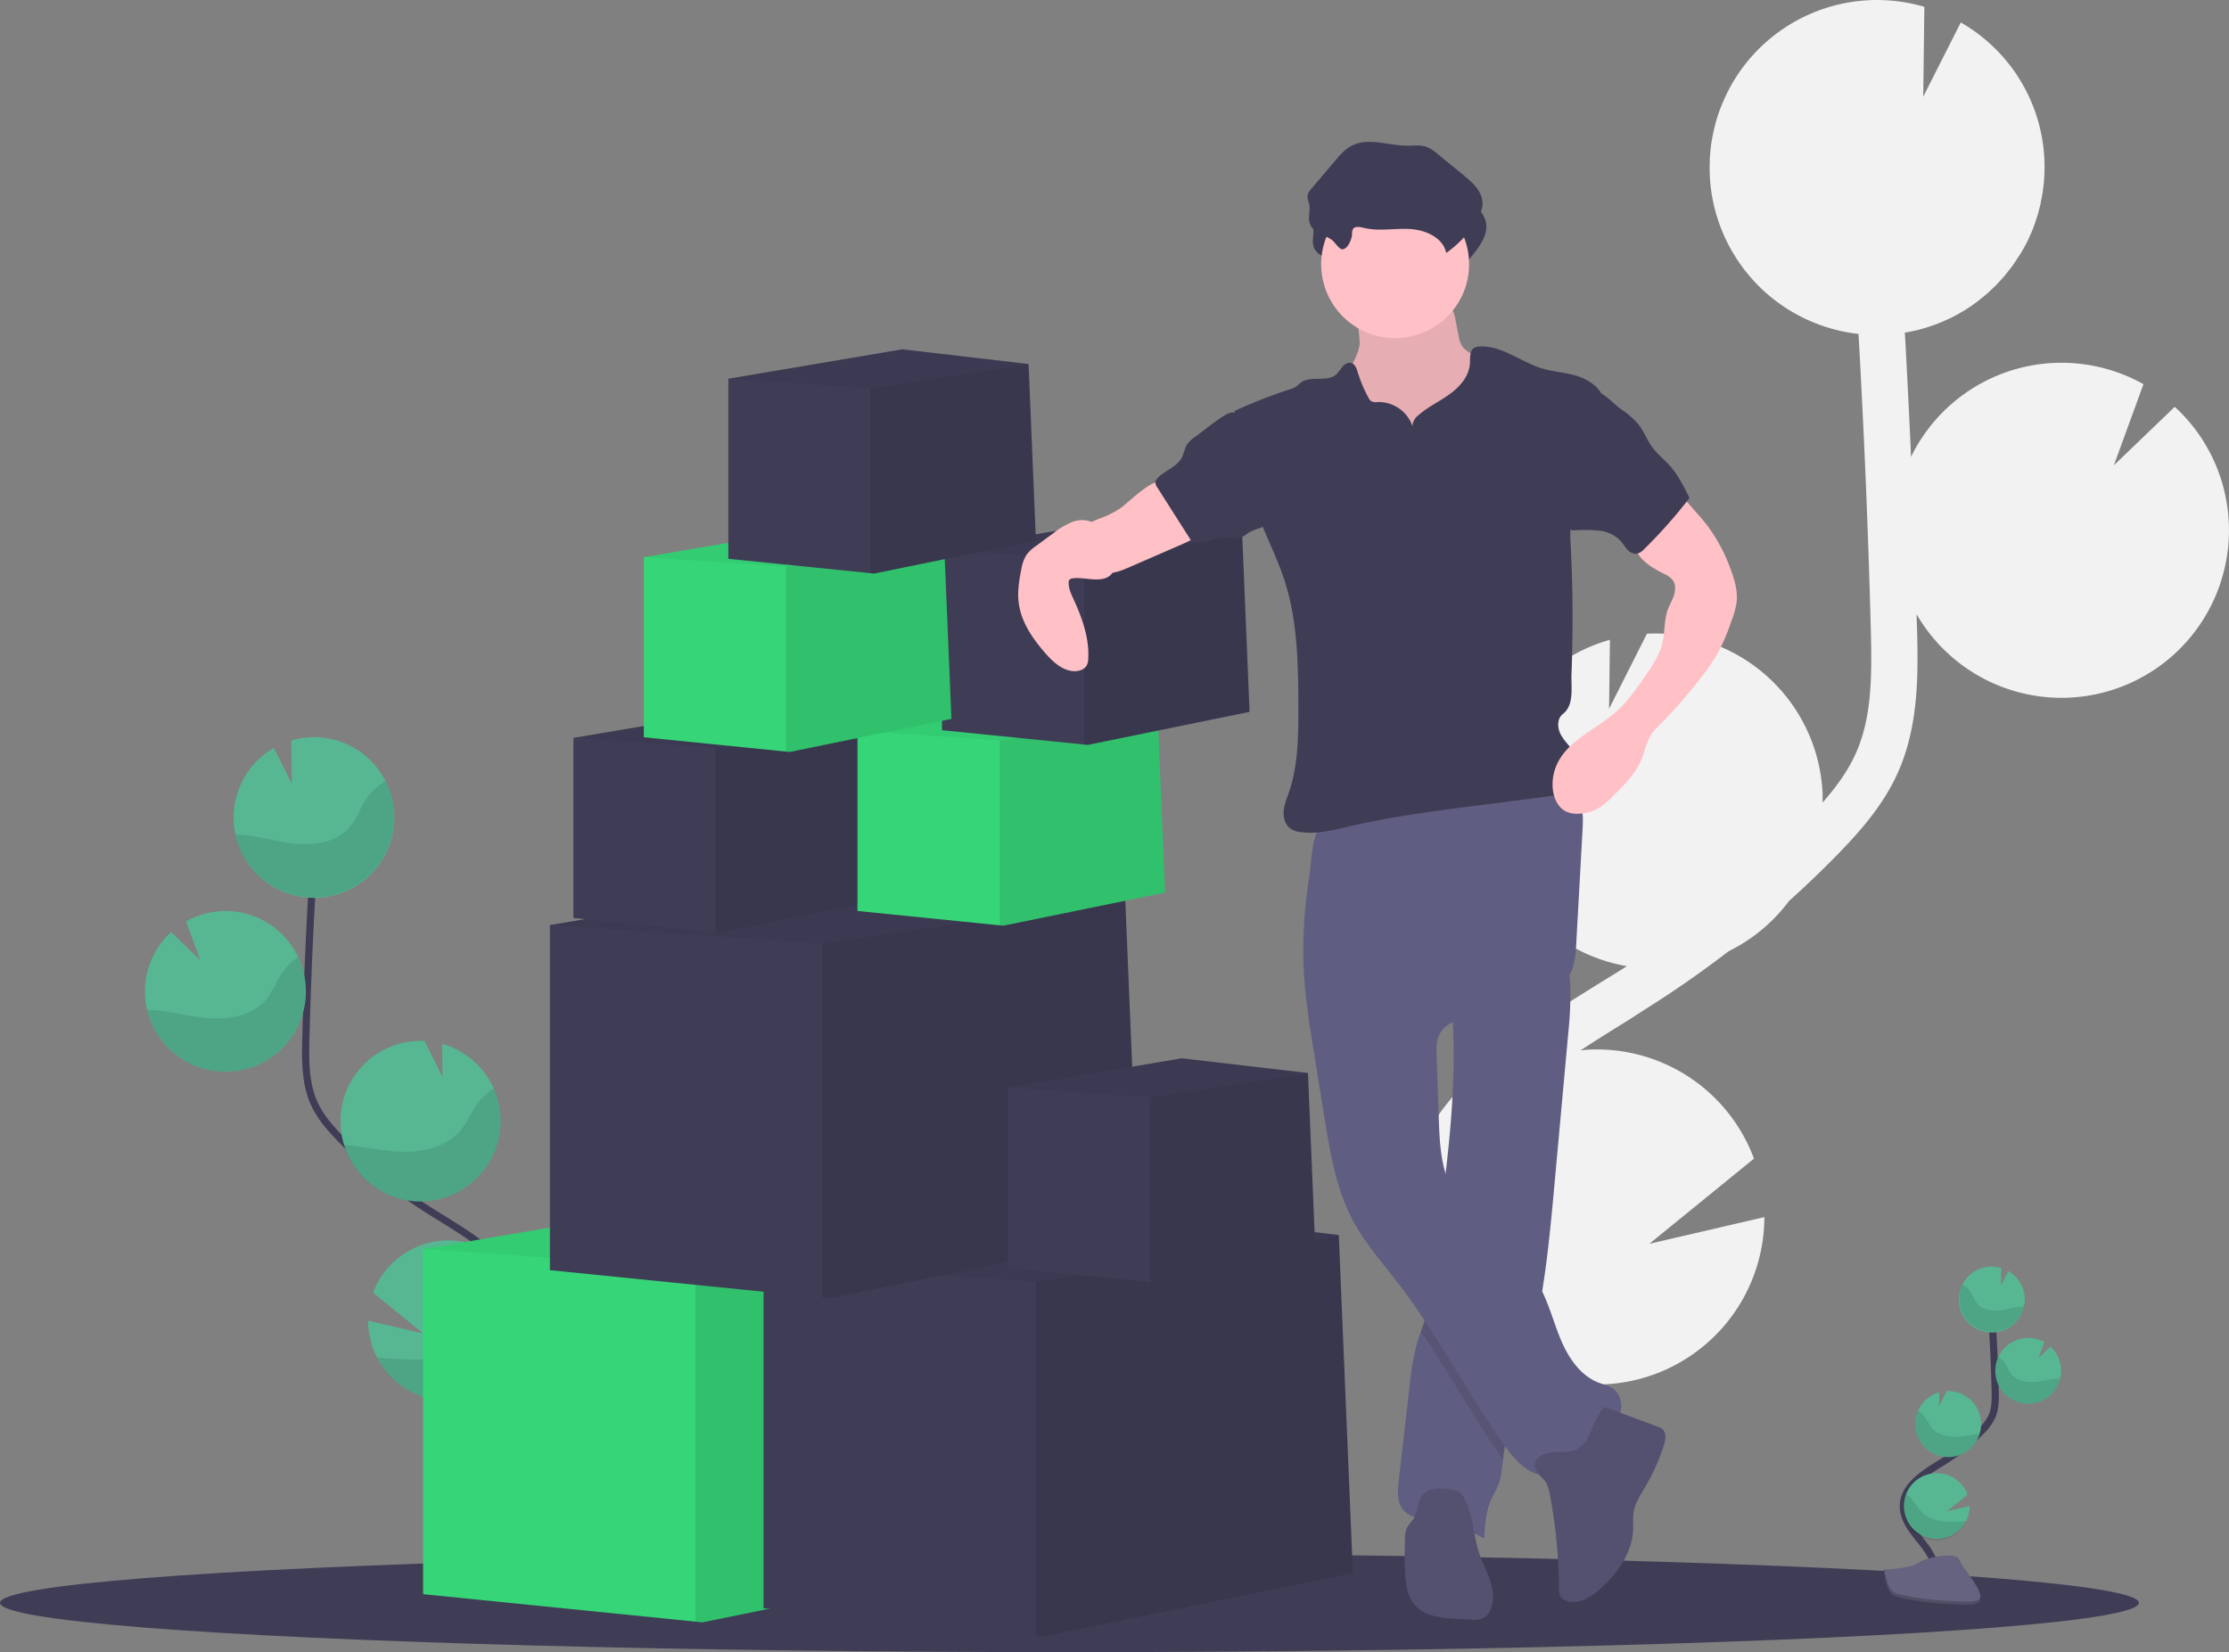 <svg xmlns="http://www.w3.org/2000/svg" width="1240.688" height="919.68" viewBox="0 0 1240.688 919.68">
  <rect x="0" y="0" width="1240.688" height="919.68" fill="#808080" stroke="none"/>
  <g id="splash_1" transform="translate(0 0.098)">
    <path id="Path_708" data-name="Path 708" d="M834.7,643.72l9.762-6.024c.928-.588,1.842-1.215,2.783-1.8a93.242,93.242,0,0,1-77.338-87.558,92.276,92.276,0,0,1,8.05-42.472,93.4,93.4,0,0,1,59.866-51.646l-.484,38.421,21.105-41.818a.835.835,0,0,1,.261,0,93.229,93.229,0,0,1,97.476,88.786c.079,1.777,0,3.529,0,5.227,7.345-8.377,14.01-17.355,18.426-27.2,8.939-19.929,9.148-42.5,8.4-69.928-1.411-54.364-3.751-109.134-6.809-163.746a93.177,93.177,0,0,1-82.788-88.2c-.131-2.862-.091-5.672,0-8.468a13.986,13.986,0,0,1,.1-2.091c.183-2.705.431-5.384.849-8.024a7.657,7.657,0,0,1,.235-1.307q.575-3.359,1.372-6.639c.209-.81.405-1.634.627-2.444a70.506,70.506,0,0,1,2.208-7.031c.274-.771.6-1.516.889-2.274.666-1.7,1.385-3.372,2.143-5.031.405-.876.8-1.738,1.229-2.614.1-.222.2-.444.313-.666h0a93.164,93.164,0,0,1,109.46-47.281l-.627,50,20.909-41.3a92.654,92.654,0,0,1,44.432,100.456h.1c-.144.667-.353,1.307-.51,1.96-.288,1.228-.6,2.444-.941,3.659-.444,1.555-.941,3.084-1.45,4.613-.392,1.137-.771,2.3-1.2,3.424-.627,1.647-1.307,3.254-2.065,4.861-.418.941-.8,1.895-1.306,2.823q-1.79,3.607-3.921,7.057c-.484.8-1.032,1.555-1.542,2.352-.993,1.542-2,3.071-3.084,4.561-.667.915-1.385,1.79-2.091,2.692-1.019,1.307-2.065,2.614-3.149,3.8-.771.876-1.555,1.738-2.365,2.614-1.137,1.2-2.313,2.365-3.529,3.515-.8.771-1.608,1.542-2.444,2.274-1.372,1.215-2.81,2.378-4.26,3.515-.732.575-1.437,1.176-2.2,1.725q-3.306,2.457-6.834,4.613c-.444.261-.915.483-1.307.745-1.96,1.163-3.92,2.248-6.025,3.267-.875.431-1.79.81-2.692,1.215-1.686.758-3.384,1.49-5.123,2.156-1.007.379-2.039.732-3.071,1.085-1.711.588-3.45,1.124-5.227,1.607-1.045.288-2.078.575-3.136.823-1.908.457-3.855.836-5.815,1.163a.666.666,0,0,0-.379.078q1.935,34.553,3.437,69.144a93.177,93.177,0,0,1,129.376-40.446l-16.479,45.151,33.9-32.553a92.967,92.967,0,0,1,30.057,64.375,91.236,91.236,0,0,1-2.366,25.679A93.19,93.19,0,0,1,1008.508,440c0,2.339.17,4.692.235,7.031.614,24.2,1.385,54.312-10.677,81.206-8.168,18.23-21.328,33.037-34.331,46.3-8.455,8.638-17.224,16.989-26.215,25.078a93.231,93.231,0,0,1-33.664,27.992q-22.151,17.067-45.87,31.965l-9.605,6.194c-8.873,5.5-17.969,11.147-26.894,16.989,1.568-.157,3.123-.327,4.718-.392A93.268,93.268,0,0,1,918,743.04l-58.258,47.425,64.035-14.859A93.269,93.269,0,0,1,790.111,859.57c1.438,1.8,2.888,3.594,4.326,5.384,2.862,3.568,5.711,7.109,8.494,10.624,37.9,48,48.457,93.582,29.678,128.331l-22.817-12.337c18.3-33.821-9.148-77.1-27.222-99.92-2.731-3.45-5.528-6.926-8.351-10.455C750,851.141,722.561,817.006,723.253,775.174,724.233,712.185,785.51,674.2,834.7,643.72Z" transform="translate(58.283 -98.18)" fill="#f2f2f2"/>
    <ellipse id="Ellipse_64" data-name="Ellipse 64" cx="595.261" cy="27.443" rx="595.261" ry="27.443" transform="translate(0 864.694)" fill="#3f3d56"/>
    <path id="Path_709" data-name="Path 709" d="M952.625,810.225c3.921-7.2-.523-16.021-5.593-22.451s-11.252-13.069-11.121-21.289c.183-11.761,12.663-18.7,22.647-24.934A110.846,110.846,0,0,0,978.879,725.2a29.778,29.778,0,0,0,6.26-8.364c2.051-4.6,2-9.827,1.868-14.872q-.653-25.17-2.483-50.287" transform="translate(123.537 71.681)" fill="none" stroke="#3f3d56" stroke-miterlimit="10" stroke-width="4"/>
    <path id="Path_710" data-name="Path 710" d="M996.232,655.108a18.373,18.373,0,0,0-9.148-15.029l-4.1,8.128.118-9.827a18.337,18.337,0,1,0,13.068,16.727Z" transform="translate(130.791 67.364)" fill="#57b793"/>
    <path id="Path_711" data-name="Path 711" d="M970.7,752.262a18.3,18.3,0,1,1,.876-14.767l-11.448,9.318,12.6-2.927A18.29,18.29,0,0,1,970.7,752.262Z" transform="translate(123.609 94.359)" fill="#57b793"/>
    <path id="Path_712" data-name="Path 712" d="M960.164,727.322a18.3,18.3,0,0,1-19.158-17.472,18.037,18.037,0,0,1,1.581-8.351,18.375,18.375,0,0,1,11.762-10.167l-.092,7.566,4.156-8.233h0a18.348,18.348,0,0,1,1.712,36.657Z" transform="translate(125.093 83.636)" fill="#57b793"/>
    <path id="Path_713" data-name="Path 713" d="M994.233,704.6a18.316,18.316,0,1,1,8.1-34.265l-3.241,8.887,6.665-6.4a18.3,18.3,0,0,1,5.933,12.663,17.881,17.881,0,0,1-.471,5.044A18.3,18.3,0,0,1,994.233,704.6Z" transform="translate(135.548 76.683)" fill="#57b793"/>
    <path id="Path_714" data-name="Path 714" d="M993.714,657.594c-4.234.47-8.351,1.79-12.6,2.052s-8.913-.758-11.6-4.065c-1.45-1.777-2.169-4.025-3.4-5.959a13.071,13.071,0,0,0-4.613-4.352,18.3,18.3,0,1,0,34.291,12.179C995.087,657.476,994.394,657.528,993.714,657.594Z" transform="translate(130.839 69.714)" opacity="0.1"/>
    <path id="Path_715" data-name="Path 715" d="M994.243,702.136A18.3,18.3,0,0,1,976.8,676a13.593,13.593,0,0,1,3.685,3.7c1.307,1.973,2.091,4.247,3.634,6.063,2.848,3.359,7.736,4.457,12.166,4.248s8.691-1.451,13.068-1.856c.6,0,1.229-.1,1.843-.118a18.3,18.3,0,0,1-16.95,14.1Z" transform="translate(135.538 79.143)" opacity="0.1"/>
    <path id="Path_716" data-name="Path 716" d="M960.164,724.773A18.3,18.3,0,0,1,941.006,707.3a18.039,18.039,0,0,1,1.581-8.351,15.067,15.067,0,0,1,3.921,3.724c1.425,2.013,2.313,4.326,3.92,6.182,3.1,3.45,8.3,4.665,12.99,4.548s8.913-1.216,13.434-1.555A18.373,18.373,0,0,1,960.164,724.773Z" transform="translate(125.093 86.185)" opacity="0.1"/>
    <path id="Path_717" data-name="Path 717" d="M970.821,749.529A18.332,18.332,0,0,1,937.379,734.5a19.023,19.023,0,0,1,4.025,3.594c1.738,2.13,2.888,4.534,4.913,6.534,3.75,3.673,9.8,5.227,15.186,5.332A78.66,78.66,0,0,0,970.821,749.529Z" transform="translate(123.493 97.092)" opacity="0.1"/>
    <path id="Path_718" data-name="Path 718" d="M927.54,768.488s14.467-.445,18.831-3.554,22.216-6.822,23.353-1.83,21.759,24.83,5.41,24.908-37.976-2.614-42.328-5.227S927.54,768.488,927.54,768.488Z" transform="translate(120.969 105.119)" fill="#656380"/>
    <path id="Path_719" data-name="Path 719" d="M975.422,784.448c-16.336.131-37.977-2.614-42.329-5.228-3.306-2.012-4.639-9.265-5.07-12.611h-.484s.915,11.67,5.227,14.375,25.979,5.332,42.328,5.228c4.718,0,6.351-1.725,6.259-4.208C980.741,783.481,978.937,784.422,975.422,784.448Z" transform="translate(120.969 106.945)" opacity="0.2"/>
    <path id="Path_720" data-name="Path 720" d="M339.328,832.9c-9.488-17.563,1.307-39.074,13.643-54.73s27.443-31.939,27.117-51.894c-.471-28.672-30.893-45.6-55.2-60.794a269.59,269.59,0,0,1-49.568-39.845c-5.972-6.1-11.761-12.611-15.238-20.4-5.018-11.213-4.888-23.954-4.561-36.238q1.568-61.421,6.064-122.607" transform="translate(-85.268 8.691)" fill="none" stroke="#3f3d56" stroke-miterlimit="10" stroke-width="4"/>
    <path id="Path_721" data-name="Path 721" d="M224.772,454.679a44.706,44.706,0,0,1,22.321-36.591l10.01,19.8-.3-23.967a44.72,44.72,0,1,1-32.03,40.8Z" transform="translate(-94.677 -1.832)" fill="#57b793"/>
    <path id="Path_722" data-name="Path 722" d="M286.94,691.518a44.694,44.694,0,0,0,84.408-18.3,44.119,44.119,0,0,0-2.914-18.139,44.72,44.72,0,0,0-83.637.483l27.927,22.713L282,671.131A44.212,44.212,0,0,0,286.94,691.518Z" transform="translate(-77.102 63.939)" fill="#57b793"/>
    <path id="Path_723" data-name="Path 723" d="M312.666,630.807a44.72,44.72,0,0,0,14.179-87.715l.235,18.414-10.063-20.034H316.9a44.723,44.723,0,0,0-4.169,89.348Z" transform="translate(-80.756 37.85)" fill="#57b793"/>
    <path id="Path_724" data-name="Path 724" d="M229.629,575.537A44.72,44.72,0,1,0,209.869,491.9l7.841,21.654-16.192-15.643a44.511,44.511,0,0,0-14.506,30.868,43.6,43.6,0,0,0,1.137,12.31,44.707,44.707,0,0,0,41.479,34.448Z" transform="translate(-106.264 20.891)" fill="#57b793"/>
    <path id="Path_725" data-name="Path 725" d="M230.56,460.857c10.324,1.137,20.36,4.339,30.71,4.979s21.733-1.83,28.28-9.88c3.528-4.339,5.293-9.827,8.272-14.558a31.73,31.73,0,0,1,11.265-10.6,44.72,44.72,0,1,1-83.637,29.678C227.188,460.557,228.887,460.674,230.56,460.857Z" transform="translate(-94.453 3.908)" opacity="0.1"/>
    <path id="Path_726" data-name="Path 726" d="M229.337,569.523a44.746,44.746,0,0,0,42.537-63.773,33.074,33.074,0,0,0-8.991,8.991c-3.189,4.809-5.11,10.363-8.86,14.78-6.966,8.181-18.858,10.86-29.652,10.376s-21.21-3.567-31.952-4.548c-1.49-.131-3.006-.235-4.509-.275A44.706,44.706,0,0,0,229.337,569.523Z" transform="translate(-105.972 26.905)" opacity="0.1"/>
    <path id="Path_727" data-name="Path 727" d="M312.216,624.6a44.707,44.707,0,0,0,42.89-62.95,36.155,36.155,0,0,0-9.448,9.148c-3.476,4.9-5.646,10.546-9.71,15.068-7.54,8.4-20.217,11.37-31.651,11.095-11.069-.235-21.733-2.953-32.736-3.8A44.746,44.746,0,0,0,312.216,624.6Z" transform="translate(-80.305 44.057)" opacity="0.1"/>
    <path id="Path_728" data-name="Path 728" d="M285.78,684.794a44.694,44.694,0,0,0,84.408-18.3,44.115,44.115,0,0,0-2.914-18.138,44.757,44.757,0,0,0-9.8,8.743c-4.247,5.227-7.057,11.056-11.971,15.891-9.148,8.965-23.9,12.677-37.035,13.068A191.786,191.786,0,0,1,285.78,684.794Z" transform="translate(-75.942 70.662)" opacity="0.1"/>
    <path id="Path_729" data-name="Path 729" d="M508.234,711.816,335.733,747.1l-3.921-.392L180.22,731.418v-192.1L365.79,507.95l134.6,15.682.039.849.013.418Z" transform="translate(55.297 155.885)" fill="#36d678"/>
    <path id="Path_730" data-name="Path 730" d="M472.642,707.934l-172.5,35.284-3.921-.392V545.887L464.84,520.6Z" transform="translate(90.889 159.766)" opacity="0.1"/>
    <path id="Path_731" data-name="Path 731" d="M500.446,524.9l-.052.039-168.581,24.83L180.22,539.314,365.79,507.95l134.6,15.682.039.849Z" transform="translate(55.297 155.885)" opacity="0.05"/>
    <path id="Path_732" data-name="Path 732" d="M653.234,717.816,480.733,753.1l-3.921-.392L325.22,737.418v-192.1L510.79,513.95l134.6,15.682.039.849.013.418Z" transform="translate(99.787 157.726)" fill="#3f3d56"/>
    <path id="Path_733" data-name="Path 733" d="M617.642,713.934l-172.5,35.284-3.921-.392V551.887L609.84,526.6Z" transform="translate(135.38 161.607)" opacity="0.1"/>
    <path id="Path_734" data-name="Path 734" d="M645.446,530.9l-.052.039-168.581,24.83L325.22,545.314,510.79,513.95l134.6,15.682.039.849Z" transform="translate(99.787 157.726)" opacity="0.05"/>
    <path id="Path_735" data-name="Path 735" d="M562.235,573.815,389.733,609.1l-3.921-.392L234.22,593.418v-192.1L419.79,369.95l134.6,15.682.039.849.013.418Z" transform="translate(71.866 113.542)" fill="#3f3d56"/>
    <path id="Path_736" data-name="Path 736" d="M526.642,569.934l-172.5,35.284-3.921-.392V407.887L518.84,382.6Z" transform="translate(107.458 117.423)" opacity="0.1"/>
    <path id="Path_737" data-name="Path 737" d="M554.446,386.9l-.052.039-168.581,24.83L234.22,401.314,419.79,369.95l134.6,15.682.039.849Z" transform="translate(71.866 113.542)" opacity="0.05"/>
    <path id="Path_738" data-name="Path 738" d="M600.415,557.092l-90.027,18.426-2.052-.209-79.116-7.985V467.065l96.849-16.375,70.255,8.194.026.444v.209Z" transform="translate(131.698 138.316)" fill="#3f3d56"/>
    <path id="Path_739" data-name="Path 739" d="M581.839,555.064,491.812,573.49l-2.052-.209V470.5l88.015-13.2Z" transform="translate(150.273 140.344)" opacity="0.1"/>
    <path id="Path_740" data-name="Path 740" d="M596.35,459.537l-.026.026-87.989,12.964-79.116-5.463,96.849-16.375,70.255,8.194.026.444Z" transform="translate(131.698 138.316)" opacity="0.05"/>
    <path id="Path_741" data-name="Path 741" d="M415.415,408.092l-90.027,18.413-2.052-.2-79.115-7.985V318.065l96.849-16.375,70.255,8.194.026.444v.209Z" transform="translate(74.934 92.598)" fill="#3f3d56"/>
    <path id="Path_742" data-name="Path 742" d="M396.839,406.064l-90.027,18.413-2.052-.2V321.5l88.015-13.2Z" transform="translate(93.51 94.626)" opacity="0.1"/>
    <path id="Path_743" data-name="Path 743" d="M411.35,310.537l-.026.026-87.989,12.964-79.115-5.463,96.849-16.375,70.255,8.194.026.444Z" transform="translate(74.934 92.598)" opacity="0.05"/>
    <path id="Path_744" data-name="Path 744" d="M536.415,405.092l-90.028,18.413-2.052-.2-79.115-7.984V315.064l96.849-16.374,70.255,8.194.026.445v.209Z" transform="translate(112.061 91.677)" fill="#36d678"/>
    <path id="Path_745" data-name="Path 745" d="M517.839,403.064l-90.028,18.413-2.052-.2V318.5l88.015-13.2Z" transform="translate(130.636 93.705)" opacity="0.1"/>
    <path id="Path_746" data-name="Path 746" d="M532.35,307.537l-.026.026-87.989,12.964-79.115-5.463,96.849-16.374,70.255,8.194.026.445Z" transform="translate(112.061 91.677)" opacity="0.05"/>
    <path id="Path_747" data-name="Path 747" d="M572.415,328.092l-90.028,18.413-2.052-.2-79.115-7.985V238.064l96.849-16.374,70.255,8.194.026.444v.209Z" transform="translate(123.107 68.051)" fill="#3f3d56"/>
    <path id="Path_748" data-name="Path 748" d="M553.839,326.064l-90.028,18.413-2.052-.2V241.5l88.015-13.2Z" transform="translate(141.682 70.08)" opacity="0.1"/>
    <path id="Path_749" data-name="Path 749" d="M568.35,230.537l-.026.026-87.989,12.964-79.115-5.463,96.849-16.374,70.255,8.194.026.444Z" transform="translate(123.107 68.051)" opacity="0.05"/>
    <path id="Path_750" data-name="Path 750" d="M706.906,250.694c-.954,8.494-7.436,15.342-9.84,23.523-3.607,12.35,2.614,25.614,11.186,35.284a78.108,78.108,0,0,0,54.39,25.8,23.4,23.4,0,0,0,8.991-.98,19.523,19.523,0,0,0,6.835-4.679c6.43-6.469,9.893-15.421,11.265-24.451s.85-18.217.313-27.326a15.462,15.462,0,0,0-1.019-5.515A14.02,14.02,0,0,0,785.485,268a82.344,82.344,0,0,0-15.224-11.069c-2.353-1.307-4.875-2.614-6.377-4.874a15.94,15.94,0,0,1-1.973-5.842l-1.686-8.573a16.8,16.8,0,0,0-2.47-6.952c-2.966-4-8.651-4.548-13.63-4.744l-18.3-.719c-5.684-.222-13.16-1.856-18.714-.732-5.227,1.032-3.463,5.815-2.522,10.154A73.442,73.442,0,0,1,706.906,250.694Z" transform="translate(49.932 -59.514)" fill="#ffc0c6"/>
    <path id="Path_751" data-name="Path 751" d="M706.906,250.694c-.954,8.494-7.436,15.342-9.84,23.523-3.607,12.35,2.614,25.614,11.186,35.284a78.108,78.108,0,0,0,54.39,25.8,23.4,23.4,0,0,0,8.991-.98,19.523,19.523,0,0,0,6.835-4.679c6.43-6.469,9.893-15.421,11.265-24.451s.85-18.217.313-27.326a15.462,15.462,0,0,0-1.019-5.515A14.02,14.02,0,0,0,785.485,268a82.344,82.344,0,0,0-15.224-11.069c-2.353-1.307-4.875-2.614-6.377-4.874a15.94,15.94,0,0,1-1.973-5.842l-1.686-8.573a16.8,16.8,0,0,0-2.47-6.952c-2.966-4-8.651-4.548-13.63-4.744l-18.3-.719c-5.684-.222-13.16-1.856-18.714-.732-5.227,1.032-3.463,5.815-2.522,10.154A73.442,73.442,0,0,1,706.906,250.694Z" transform="translate(49.932 -59.514)" opacity="0.1"/>
    <path id="Path_752" data-name="Path 752" d="M815.549,547.091l-7.762,85.1c-2.026,22.32-4.09,44.733-8.063,66.766-1.307,7.593-2.979,15.146-4.887,22.634-5.306,20.792-13,41.113-15.486,62.427-.079.614-.144,1.307-.209,1.869-.51,4.7-.954,9.462-2.614,13.853-1.307,3.254-3.149,6.22-4.5,9.435-2.614,6.429-3.032,13.539-3.359,20.5a88.4,88.4,0,0,0-30.436-10.455c-5.227-.771-10.912-1.307-14.375-5.227-3.92-4.26-3.463-10.781-2.81-16.505q3.084-26.659,6.142-53.292a138.936,138.936,0,0,1,3.921-22.634c.706-2.47,1.555-4.9,2.418-7.332,1.189-3.345,2.391-6.691,3.293-10.128a122,122,0,0,0,2.587-16.766c2.1-17.878,4.639-35.716,6.861-53.58l.118-.941c3.333-27.077,5.867-54.286,5.136-81.56-.1-4.038-.275-8.076-.536-12.127-.365-5.868-.9-8.978,3.92-12.65,5.371-4.051,12.442-6.887,18.583-9.54,3.306-1.437,39.715-14.375,40.512-11.526A70.931,70.931,0,0,1,816.62,524,206.743,206.743,0,0,1,815.549,547.091Z" transform="translate(57.479 26.677)" fill="#605d82"/>
    <path id="Path_753" data-name="Path 753" d="M796.722,668.949c-1.307,7.593-2.979,15.146-4.887,22.634-5.306,20.792-13,41.113-15.486,62.427-.078.614-.144,1.307-.209,1.869-16.231-23.183-29.9-48.118-45.739-71.549,1.189-3.345,2.392-6.691,3.293-10.128a122.013,122.013,0,0,0,2.718-16.871c2.1-17.877,4.639-35.716,6.861-53.58l.118-.941a55.488,55.488,0,0,0,3.921,10.99c10.638,21.615,35.912,32.54,48.274,53.227Q796.2,667.994,796.722,668.949Z" transform="translate(60.481 56.686)" opacity="0.1"/>
    <path id="Path_754" data-name="Path 754" d="M680.387,532.71c.536,17.328,3.306,34.513,6.077,51.633l5.711,35.284c3.123,19.341,6.39,39.061,15.538,56.377,6.848,12.963,16.7,24.019,25.627,35.637,21.929,28.567,38.408,60.938,59.2,90.341,6.051,8.547,14.689,17.8,25,16.009,6.77-1.163,11.684-6.808,16.989-11.147,6.273-5.123,13.827-8.873,18.766-15.3s5.907-17.094-.784-21.667c-2.287-1.555-5.071-2.143-7.658-3.137-10.363-3.92-17.081-14.062-21.341-24.307s-6.861-21.236-12.545-30.763c-12.363-20.687-37.65-31.612-48.288-53.24-5.959-12.1-6.534-26.137-6.978-39.558l-1.163-34.383c-.131-3.764-.222-7.671,1.307-11.108,4.064-9.148,16.348-10.01,26.307-11.173a89.852,89.852,0,0,0,32.24-10.167c5.737-3.1,11.33-7.044,14.375-12.794,2.8-5.227,3.175-11.382,3.5-17.315l3.45-62.323c.3-5.358.562-10.912-1.307-15.93-4.744-12.624-20.687-16.754-34.16-16.152-25.065,1.124-48.2,11.905-71.876,19.2a183.776,183.776,0,0,1-17.812,4.639c-5.228,1.059-11.761.627-16.78,2.326-8.991,3.032-8.769,22.713-10.037,30.867A259.113,259.113,0,0,0,680.387,532.71Z" transform="translate(45.113 2.885)" fill="#605d82"/>
    <path id="Path_755" data-name="Path 755" d="M783.892,737.779c2.208,2.235,2.927,5.5,3.5,8.586a292.914,292.914,0,0,1,4.966,51.894,8.6,8.6,0,0,0,.928,4.7,6,6,0,0,0,2.444,1.96c6.39,3.045,13.8-1.2,19.132-5.868,9.867-8.638,18.218-20.243,18.779-33.35.144-3.372-.235-6.782.353-10.115.863-4.94,3.751-9.239,6.286-13.552a115.08,115.08,0,0,0,10.455-23.287c.967-3.058,1.62-6.9-.784-9.031a8.4,8.4,0,0,0-2.836-1.476l-28.881-10.716c-2.509-.928-8.73,15.055-9.709,16.806-2.418,4.273-4.823,6.691-9.671,7.684s-10.834-.445-15.46,2.026C775.554,728.213,779.461,733.323,783.892,737.779Z" transform="translate(75.362 85.737)" fill="#535070"/>
    <path id="Path_756" data-name="Path 756" d="M756.348,737.039a8.8,8.8,0,0,0-2.2-2.784,9.842,9.842,0,0,0-4.43-1.5c-5.489-.941-12-1.555-15.8,2.536-3.554,3.829-2.94,10.062-5.906,14.375a44.759,44.759,0,0,0-3.032,3.921,14.718,14.718,0,0,0-1.307,7.031c-.157,6.652-.314,13.33.157,19.969.379,5.567,1.307,11.409,4.8,15.773,5.593,7,15.682,8.011,24.621,8.455l7.253.379a14.381,14.381,0,0,0,5.933-.549,9.737,9.737,0,0,0,5.123-5.633c3.777-9.383-2.2-19.485-5.881-28.894C761.431,759.281,762.189,747.271,756.348,737.039Z" transform="translate(58.369 96.344)" fill="#535070"/>
    <path id="Path_757" data-name="Path 757" d="M708.578,219.881a5.921,5.921,0,0,1,.405-2.8c1.058-1.869,3.829-1.307,5.92-.836,8.4,2.117,17.263.2,25.927.693s18.413,4.822,20.151,13.317a63,63,0,0,0,15.983-16.414c2.4-3.594,4.5-7.71,4.169-12.023-.47-6.22-5.685-10.873-10.455-14.819L756.3,175.239a21.83,21.83,0,0,0-6.456-4.1c-3.319-1.137-6.952-.588-10.455-.588-10.455,0-21.667-4.77-30.985,0-3.92,2-6.835,5.436-9.657,8.782L685.9,194.541a8.116,8.116,0,0,0-2.065,3.489c-.366,1.856.588,3.685.928,5.554.6,3.4-.862,7.031.262,10.3,1.868,5.41,8.455,6.181,12.48,9.292,1.49,1.15,3.842,5.084,5.633,5.031C706.291,228.14,708.486,222.39,708.578,219.881Z" transform="translate(46.169 -76.596)" fill="#3f3d56"/>
    <circle id="Ellipse_65" data-name="Ellipse 65" cx="41.165" cy="41.165" r="41.165" transform="translate(735.38 105.818)" fill="#ffc0c6"/>
    <path id="Path_758" data-name="Path 758" d="M750.071,289.962a19.943,19.943,0,0,0-19.354-13.356,5.816,5.816,0,0,1-3.581-.458,4.956,4.956,0,0,1-1.477-1.829,72.831,72.831,0,0,1-6-14.192c-.654-2.183-1.556-4.757-3.764-5.319-1.777-.457-3.594.693-4.783,2.091a45.814,45.814,0,0,1-3.424,4.3c-5.228,4.626-14.375.4-19.851,4.652-.9.693-1.647,1.581-2.614,2.222a11.885,11.885,0,0,1-3.019,1.307A289.364,289.364,0,0,0,651,281.573c3.659,22.007,7.4,44.432,15.969,65.015,4.077,9.8,8.691,19.406,11.958,29.508,7.24,22.386,7.553,46.34,7.645,69.876,0,16.1,0,32.54-5.227,47.778-1.176,3.45-2.613,6.874-2.94,10.455s.745,7.632,3.685,9.775a12.427,12.427,0,0,0,5.685,2c9.031,1.307,18.126-1.072,27.012-3.136,23.823-5.515,48.131-8.677,72.373-11.762l40.642-5.227a23.778,23.778,0,0,0,8.416-2.182c7.436-4.064,8.141-15.251,3.515-22.36-2.209-3.411-5.332-6.208-7.2-9.814s-2.012-8.678,1.189-11.173c6.534-5.1,4.574-14.545,4.887-22.8q1.307-34.657-.353-69.262a135.558,135.558,0,0,1-.235-14.375c.458-8.129,2.47-16.087,4.482-23.994l12.35-48.614c-3.228-5.1-9.409-8.338-15.251-9.8s-11.945-1.895-17.708-3.685c-11.761-3.659-22.321-12.938-34.644-12.075a6.34,6.34,0,0,0-2.692.653c-2.771,1.581-2.339,5.58-2.509,8.769-.392,7.07-5.593,12.964-11.317,17.106s-12.284,7.148-17.551,11.866a7.841,7.841,0,0,0-3.111,5.855Z" transform="translate(36.118 -52.899)" fill="#3f3d56"/>
    <path id="Path_759" data-name="Path 759" d="M607.137,318.447a48.32,48.32,0,0,1-8.651,4.456c-2.875,1.137-5.947,2.039-8.3,4.025A13.14,13.14,0,0,0,587.3,330.5,15.852,15.852,0,0,0,601.91,354.11c3.777-.2,7.344-1.725,10.807-3.228l29.038-12.637c4.914-2.13,10.219-4.613,12.546-9.448a2.279,2.279,0,0,0,.287-1.5,2.471,2.471,0,0,0-1.2-1.307,65.041,65.041,0,0,1-16.9-15.943c-1.189-1.621-2.614-5.436-4.339-6.417C626.008,300.217,612.064,315.258,607.137,318.447Z" transform="translate(15.946 -35.266)" fill="#ffc0c6"/>
    <path id="Path_760" data-name="Path 760" d="M855.791,307l10.7,12.232c2.3,2.614,4.6,5.227,6.691,8.05a93.664,93.664,0,0,1,12.258,23.092c2.326,6.1,4.26,12.611,3.45,19.093a47.02,47.02,0,0,1-2.679,9.71,120.044,120.044,0,0,1-7.279,17.511,99.642,99.642,0,0,1-8.141,12.245A286.332,286.332,0,0,1,843.65,439.97c-3.659,3.62-5.227,9.488-6.782,14.375-2.94,9.03-9.932,16.074-16.688,22.739A46.005,46.005,0,0,1,813,483.252a23.264,23.264,0,0,1-13.068,3.711,14.373,14.373,0,0,1-5.867-1.215c-4.626-2.2-6.979-7.54-7.462-12.637a27.051,27.051,0,0,1,2.248-13.539c6.142-13.6,21.915-19.5,33.063-29.43,6.534-5.815,11.539-13.134,16.479-20.36a70.633,70.633,0,0,0,8.325-14.6c2.483-6.652,1.516-14.519,3.7-21.262.915-2.862,2.614-5.436,3.542-8.272s1.241-6.195-.5-8.638a12.477,12.477,0,0,0-4.848-3.555c-7.122-3.607-15.094-8.259-16.453-16.139a17.279,17.279,0,0,1,3.188-12.324,50.989,50.989,0,0,1,8.978-9.409C847.427,312.789,852.667,309.692,855.791,307Z" transform="translate(77.691 -34.078)" fill="#ffc0c6"/>
    <path id="Path_761" data-name="Path 761" d="M608.355,330.45c-1.882-3.816-4.248-7.71-8.063-9.605a14.846,14.846,0,0,0-11.762,0,44.582,44.582,0,0,0-10.3,6.221l-9.226,6.808a22.725,22.725,0,0,0-5.476,5.057,21.053,21.053,0,0,0-2.848,7.841c-1.307,6.364-2.366,12.912-1.45,19.354,1.463,10.455,7.736,19.5,14.636,27.443,4.312,4.94,9.644,9.932,16.2,10.154,2.836.091,5.985-1.033,7.161-3.607a8.925,8.925,0,0,0,.64-3.215c.706-11.6-3.45-22.935-8.285-33.507-1.307-2.875-2.718-5.855-2.614-9a2.432,2.432,0,0,1,.392-1.516,2.534,2.534,0,0,1,1.568-.771c6.625-1.307,18.048,3.842,22.687-3.515C614.627,343.728,610.5,334.776,608.355,330.45Z" transform="translate(7.855 -30.202)" fill="#ffc0c6"/>
    <path id="Path_762" data-name="Path 762" d="M706.912,209.971a6.085,6.085,0,0,1,.418-2.8c1.058-1.882,3.829-1.307,5.92-.836,8.4,2.117,17.263.2,25.927.693s18.4,4.822,20.151,13.317a63.417,63.417,0,0,0,15.982-16.414c2.4-3.607,4.5-7.723,4.169-12.036-.47-6.22-5.7-10.873-10.455-14.806L754.65,165.329a21.773,21.773,0,0,0-6.443-4.1c-3.333-1.137-6.952-.588-10.455-.588-10.455,0-21.667-4.77-30.985,0-3.921,2-6.835,5.436-9.658,8.782l-12.859,15.211a8.143,8.143,0,0,0-2.052,3.489c-.366,1.856.588,3.685.928,5.554.6,3.4-.863,7.031.261,10.285,1.869,5.423,8.455,6.194,12.48,9.3,1.49,1.15,3.842,5.083,5.632,5.031C704.6,218.23,706.794,212.48,706.912,209.971Z" transform="translate(45.666 -79.636)" fill="#3f3d56"/>
    <path id="Path_763" data-name="Path 763" d="M639.364,287.422a17.068,17.068,0,0,0-4.312,4.012c-1.5,2.287-1.816,5.227-3.11,7.58-2.771,5.149-9.266,6.992-13.3,11.213a4.169,4.169,0,0,0-1.307,2.2,4.848,4.848,0,0,0,1.084,3.163l19.524,30.684c6.534.575,12.729-3.5,19.237-2.953,2.417.2,4.914,1.032,7.24.314a21.038,21.038,0,0,0,4.639-2.836c3.921-2.457,9.043-2.744,12.3-5.972s3.529-7.972,3.49-12.376a48.866,48.866,0,0,0-1.163-11.369c-2.875-11.762-11.879-20.831-17.525-31.259-2.757-5.084-4.247-8.05-10.062-4.561S644.865,283.4,639.364,287.422Z" transform="translate(25.787 -44.282)" fill="#3f3d56"/>
    <path id="Path_764" data-name="Path 764" d="M823.469,274.774a45.825,45.825,0,0,1,9.827,8.6c2.967,3.829,4.652,8.534,7.514,12.454s6.534,6.743,9.671,10.246c4.77,5.306,8,11.761,11.16,18.178a272.587,272.587,0,0,1-25.248,28.489,8.087,8.087,0,0,1-3.842,2.509,6.156,6.156,0,0,1-5.41-2.208c-1.411-1.464-2.4-3.293-3.75-4.822a19.275,19.275,0,0,0-11.931-5.763,81.965,81.965,0,0,0-13.526-.2,5.227,5.227,0,0,1-2.888-.484,4.774,4.774,0,0,1-1.568-1.8c-5.227-8.991-3.594-20.282-1.725-30.554l4.273-23.523a52.854,52.854,0,0,1,3.568-13.068c1.621-3.463,5.227-9.344,9.7-8.3S819.692,272.056,823.469,274.774Z" transform="translate(78.754 -47.147)" fill="#3f3d56"/>
    <path id="Path_765" data-name="Path 765" d="M445.415,331.092l-90.028,18.413-2.052-.2-79.115-7.985V241.065l96.849-16.375,70.255,8.194.026.444v.209Z" transform="translate(84.139 68.972)" fill="#36d678"/>
    <path id="Path_766" data-name="Path 766" d="M426.839,329.064l-90.027,18.413-2.052-.2V244.5l88.015-13.2Z" transform="translate(102.714 71)" opacity="0.1"/>
    <path id="Path_767" data-name="Path 767" d="M441.35,233.537l-.026.026-87.989,12.964-79.115-5.463,96.849-16.375,70.255,8.194.026.444Z" transform="translate(84.139 68.972)" opacity="0.05"/>
    <path id="Path_768" data-name="Path 768" d="M481.415,255.092l-90.028,18.426-2.052-.209-79.115-7.985V165.065l96.849-16.375,70.255,8.194.026.444v.209Z" transform="translate(95.185 45.653)" fill="#3f3d56"/>
    <path id="Path_769" data-name="Path 769" d="M462.839,253.064,372.812,271.49l-2.052-.209V168.5l88.015-13.2Z" transform="translate(113.76 47.681)" opacity="0.1"/>
    <path id="Path_770" data-name="Path 770" d="M477.351,157.537l-.026.026-87.989,12.964-79.115-5.463,96.849-16.375,70.255,8.194.026.444Z" transform="translate(95.185 45.653)" opacity="0.05"/>
  </g>
</svg>
